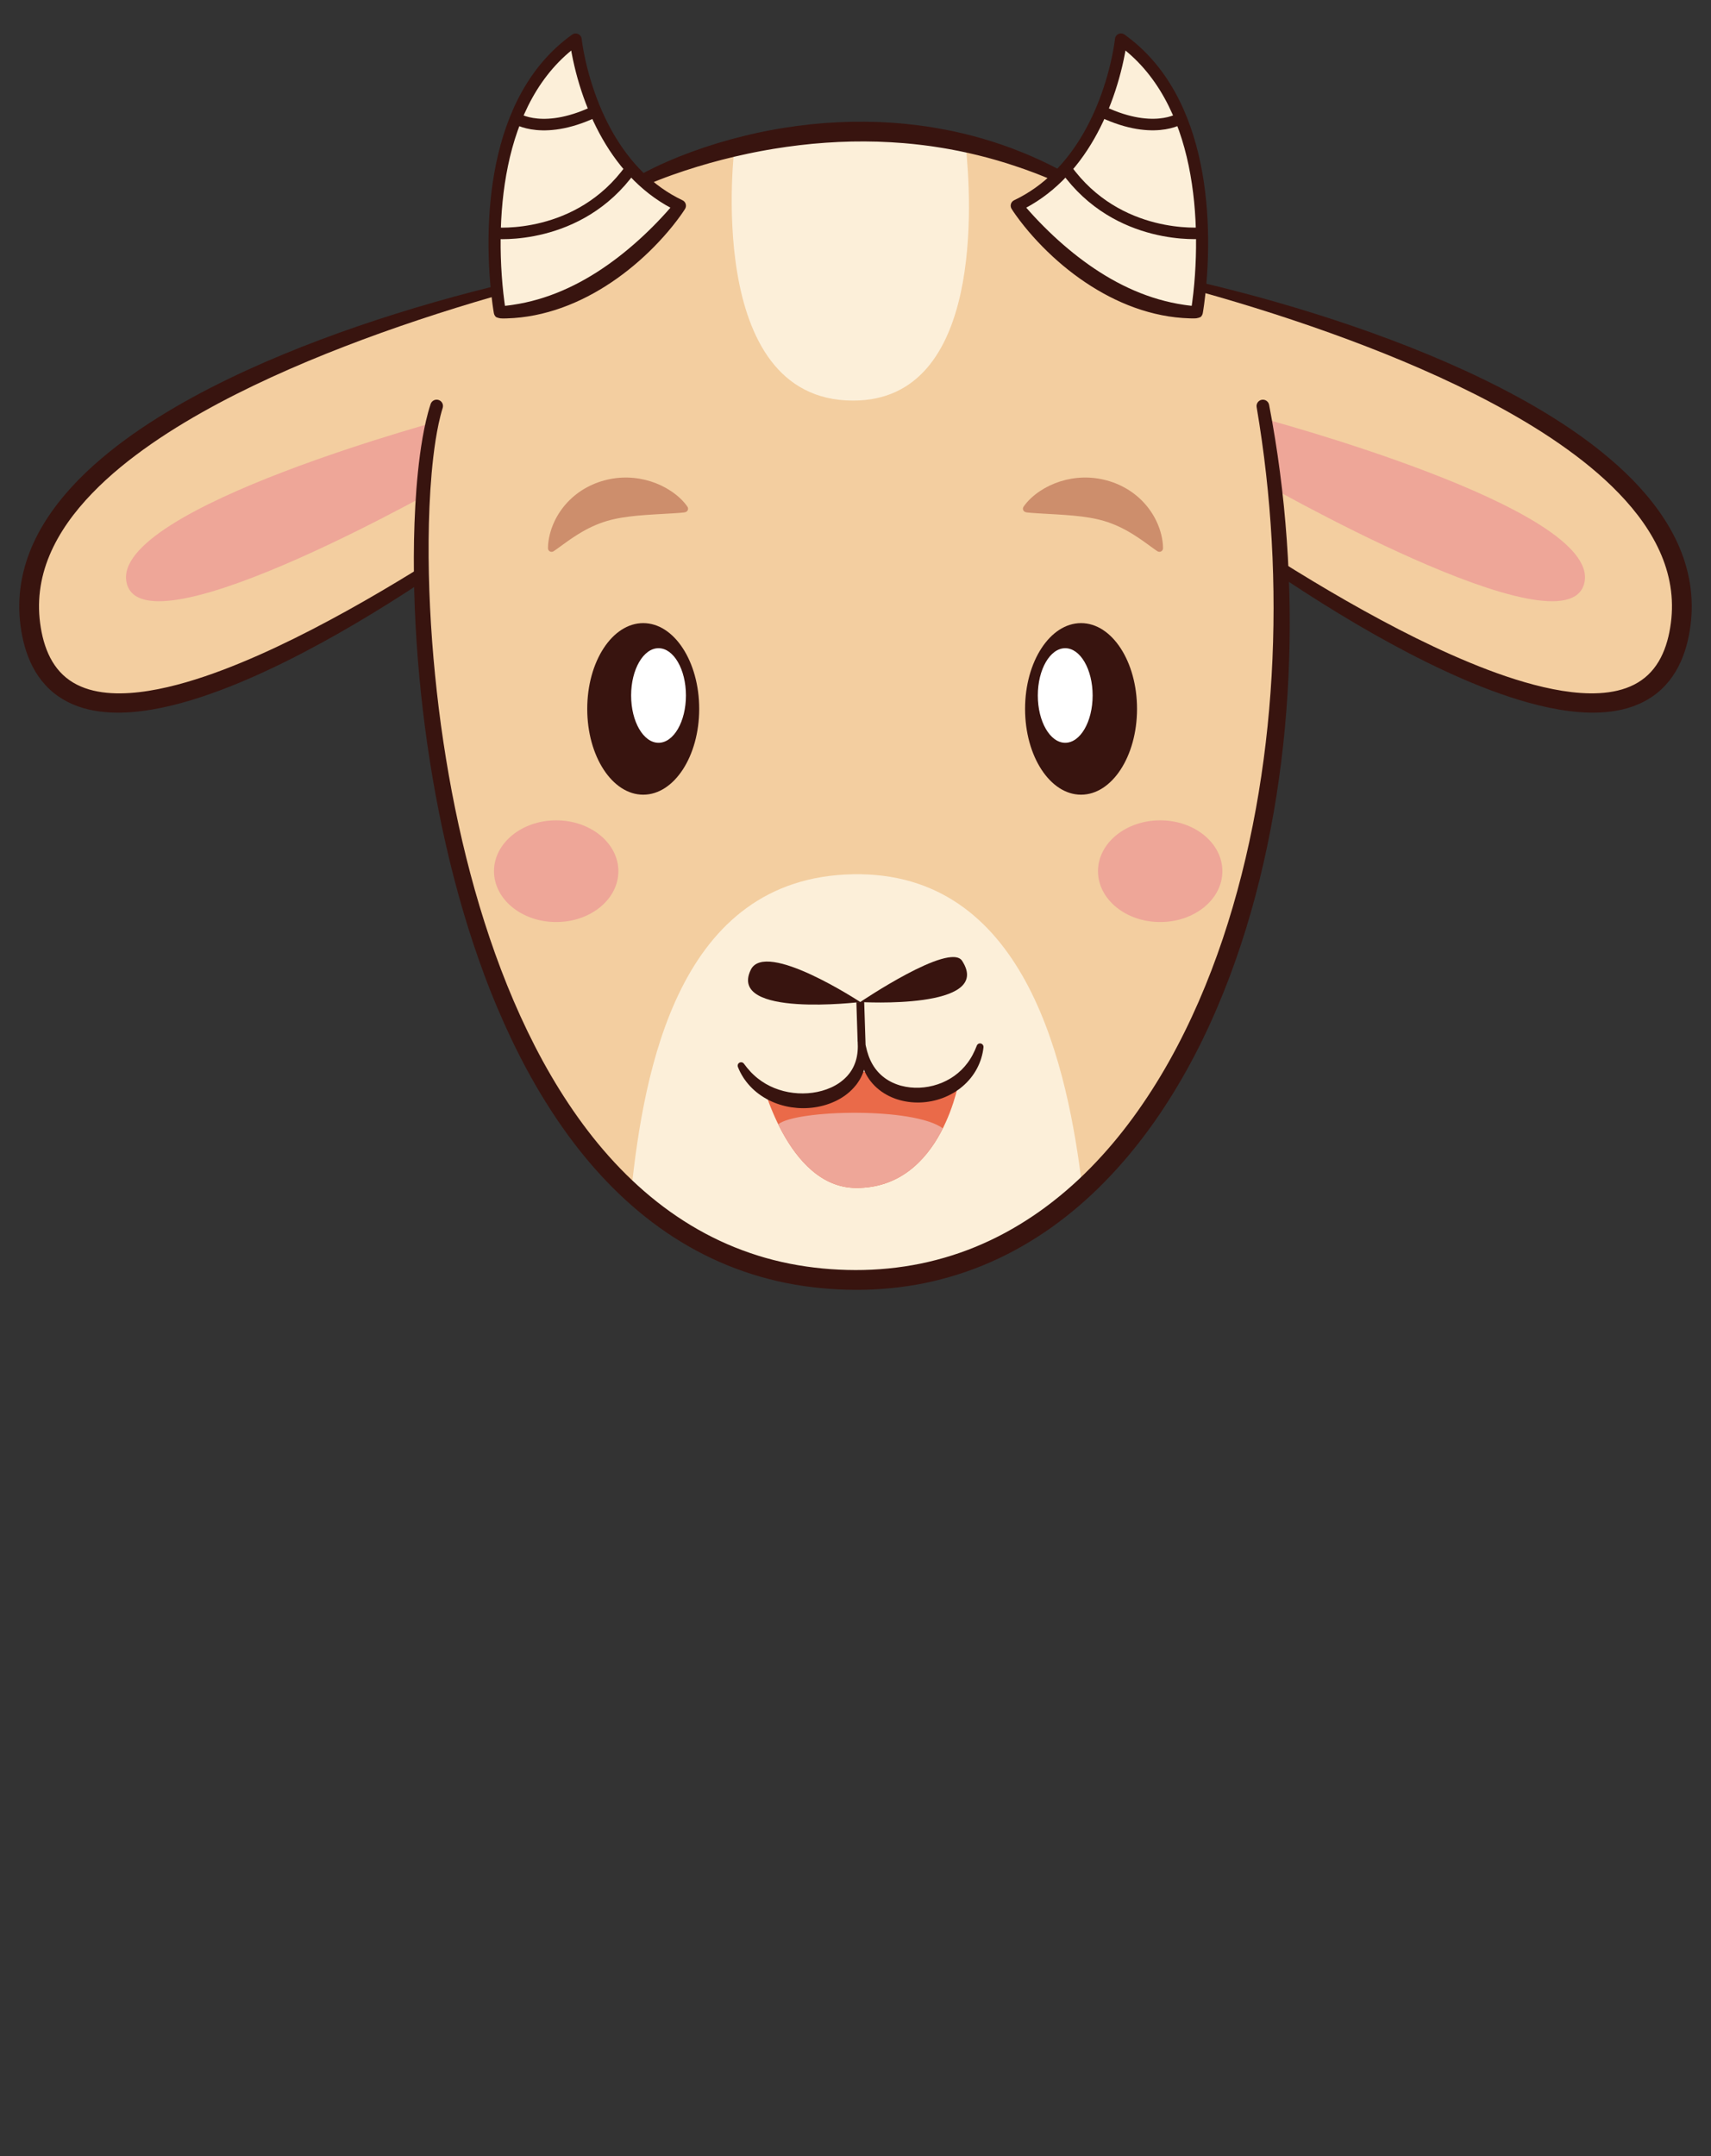 <svg version="1.1" id="Layer_1" xmlns="http://www.w3.org/2000/svg" xmlns:xlink="http://www.w3.org/1999/xlink" x="0px" y="0px"
	 viewBox="0 0 5000 6300" style="enable-background:new 0 0 5000 3910.99;" xml:space="preserve">
<rect x="0" y="0" width="5000" height="6300" fill="#333333" stroke="none"/>
<style type="text/css">
	.st0{fill:#F3CEA0;}
	.st1{fill:#EEA698;}
	.st2{fill:#38140F;}
	.st3{fill:#FCEFD9;}
	.st4{fill:none;stroke:#38140F;stroke-width:22.879;stroke-miterlimit:10;}
	.st5{fill:#EA6A49;}
	.st6{fill:#CD8E6C;}
	.st7{fill:#FFFFFF;}
	.st8{fill:none;stroke:#38140F;stroke-width:33.72;stroke-miterlimit:10;}
</style>
<g>
	<g>
		<path class="st0" d="M1609.61,810.48c0,0-1615.22,344.41-1520.45,1018.14s1469.18-376.03,1469.18-376.03L1609.61,810.48z"/>
		<path class="st1" d="M1327.08,1217.9c0,0-1007.77,266.03-957,485.38s962.24-305.53,962.24-305.53L1327.08,1217.9z"/>
		<g>
			<path class="st2" d="M1602.59,818.49c0.45,1.08,1.41,2.14,2.57,2.73c1.15,0.61,2.38,0.7,3.18,0.53l-3.46,0.86l-7,1.75l-14,3.57
				c-9.33,2.4-18.66,4.82-27.98,7.29c-18.63,4.95-37.25,9.96-55.83,15.12c-37.17,10.28-74.22,21.01-111.16,32.04
				c-18.47,5.52-36.9,11.17-55.31,16.88c-18.41,5.7-36.79,11.51-55.13,17.42c-36.68,11.84-73.25,23.98-109.65,36.57
				c-36.39,12.62-72.66,25.56-108.73,38.99c-18.04,6.71-36.02,13.55-53.96,20.5c-17.95,6.92-35.84,13.97-53.68,21.15
				c-71.32,28.76-141.85,59.34-210.97,92.59c-34.56,16.62-68.8,33.82-102.57,51.83c-33.77,18-67.06,36.81-99.79,56.42
				c-32.71,19.64-64.81,40.2-96.03,61.85c-31.2,21.68-61.63,44.35-90.76,68.39c-29.13,24.03-56.99,49.42-82.97,76.36
				c-12.97,13.48-25.52,27.31-37.44,41.58c-11.92,14.27-23.25,28.96-33.85,44.07c-21.15,30.24-39.4,62.23-53.35,95.74
				c-14,33.47-23.62,68.47-27.96,104.07c-2.19,17.8-3.09,35.73-2.65,53.67c0.43,17.95,2.18,35.83,5.11,53.68
				c2.91,17.81,6.98,35.23,12.52,51.88c5.55,16.63,12.51,32.51,21.21,47.02c8.67,14.53,19.04,27.7,31.08,39.03
				c2.98,2.87,6.14,5.54,9.31,8.18c3.24,2.57,6.49,5.12,9.91,7.47c6.76,4.79,13.96,9.01,21.41,12.86
				c7.48,3.8,15.26,7.13,23.29,10.03c8.04,2.86,16.31,5.31,24.76,7.32c8.46,1.99,17.09,3.6,25.84,4.84
				c8.76,1.23,17.64,2.07,26.59,2.61c17.91,1.08,36.12,0.8,54.41-0.4c18.29-1.21,36.67-3.4,55.03-6.34
				c36.73-5.9,73.36-14.62,109.63-25.16c72.62-21.03,143.77-49.05,213.71-79.95c34.97-15.5,69.58-31.96,103.98-48.93
				c34.39-17,68.49-34.66,102.34-52.87c33.88-18.15,67.5-36.82,100.9-55.94c33.4-19.11,66.62-38.58,99.6-58.48
				c32.99-19.88,65.83-40.05,98.43-60.62c32.65-20.49,65.07-41.37,97.36-62.46c16.14-10.55,32.23-21.18,48.28-31.89
				c16.06-10.68,32.07-21.45,48.02-32.3c15.97-10.83,31.88-21.74,47.73-32.72l23.73-16.54c7.89-5.52,15.8-11.09,23.56-16.65l0,0
				l-4.15,7.61c8.42-105.61,17.16-210.84,26.38-316.2C1583.32,1030.19,1592.97,924.58,1602.59,818.49z M1616.63,802.48
				c-7.48,107.94-14.91,216.37-22.79,325.05c-7.86,108.68-16.22,217.48-24.89,325.9l-0.38,4.76l-3.77,2.86l0,0
				c-15.22,12.23-30.47,24.11-45.85,35.95c-15.38,11.82-30.83,23.51-46.36,35.13c-15.54,11.59-31.14,23.11-46.79,34.54
				c-15.67,11.41-31.41,22.73-47.2,33.99c-31.58,22.5-63.46,44.6-95.55,66.42c-32.13,21.74-64.47,43.21-97.12,64.22
				c-32.66,20.99-65.54,41.67-98.76,61.84c-33.22,20.16-66.72,39.89-100.55,59.12c-67.73,38.31-136.71,74.7-207.61,107.64
				c-35.44,16.49-71.35,32.13-107.87,46.54c-36.52,14.4-73.6,27.69-111.45,39.19c-37.86,11.44-76.48,21.18-116.07,27.89
				c-19.79,3.34-39.83,5.93-60.1,7.45s-40.8,1.97-61.5,0.88c-20.69-1.07-41.58-3.68-62.32-8.49c-10.37-2.41-20.68-5.39-30.87-8.96
				c-10.18-3.61-20.23-7.84-30.01-12.75c-19.54-9.85-38.03-22.5-54.14-37.7c-16.18-15.13-29.96-32.63-41.15-51.26
				c-11.26-18.63-19.85-38.41-26.55-58.43c-6.69-20.05-11.42-40.4-14.77-60.74c-3.34-20.3-5.34-41-5.82-61.71
				c-0.49-20.72,0.57-41.51,3.12-62.08c5.09-41.18,16.36-81.4,32.29-119.21c15.96-37.85,36.52-73.27,59.85-106.26
				c23.39-32.97,49.56-63.55,77.45-92.08c27.96-28.48,57.6-55,88.34-79.9c61.5-49.84,127.29-93.28,194.91-132.81
				c33.82-19.78,68.22-38.43,102.98-56.27c34.76-17.83,69.88-34.87,105.33-51.11c70.91-32.45,142.93-62.14,215.73-89.49
				c18.2-6.85,36.44-13.56,54.72-20.15c18.29-6.56,36.63-12.99,55-19.29c36.75-12.61,73.64-24.77,110.69-36.36
				c37.05-11.61,74.21-22.83,111.52-33.49c18.65-5.35,37.33-10.59,56.03-15.72c18.71-5.12,37.45-10.11,56.22-15.01
				c37.53-9.81,75.19-19.1,112.95-27.93c18.89-4.39,37.8-8.7,56.76-12.8c9.48-2.05,18.97-4.08,28.47-6.05l14.27-2.9l7.15-1.42
				l3.62-0.71c1.99-0.43,4.39-0.59,6.73-0.24C1612.87,800.85,1615,801.66,1616.63,802.48z"/>
		</g>
		<path class="st0" d="M3390.39,810.48c0,0,1615.22,344.41,1520.45,1018.14c-94.77,673.72-1469.18-376.03-1469.18-376.03
			L3390.39,810.48z"/>
		<path class="st1" d="M3672.92,1217.9c0,0,1007.77,266.03,957,485.38s-962.24-305.53-962.24-305.53L3672.92,1217.9z"/>
		<g>
			<path class="st2" d="M3383.37,802.48c1.63-0.82,3.77-1.63,6.11-1.96c2.34-0.35,4.74-0.19,6.73,0.24l3.62,0.71l7.15,1.42
				l14.27,2.9c9.51,1.97,18.99,3.99,28.47,6.05c18.96,4.1,37.87,8.41,56.76,12.8c37.77,8.83,75.42,18.12,112.95,27.93
				c18.77,4.9,37.51,9.89,56.22,15.01c18.71,5.13,37.38,10.38,56.03,15.72c37.31,10.66,74.47,21.88,111.52,33.49
				c37.05,11.6,73.94,23.76,110.69,36.36c18.37,6.31,36.71,12.73,55,19.29c18.28,6.59,36.53,13.3,54.72,20.15
				c72.8,27.35,144.82,57.04,215.73,89.49c35.45,16.24,70.56,33.28,105.33,51.11c34.75,17.85,69.15,36.5,102.98,56.27
				c67.63,39.53,133.42,82.97,194.91,132.81c30.74,24.91,60.38,51.42,88.34,79.9c27.9,28.54,54.07,59.11,77.45,92.08
				c23.33,32.98,43.89,68.41,59.85,106.26c15.93,37.81,27.19,78.03,32.29,119.21c2.55,20.58,3.61,41.36,3.12,62.08
				c-0.48,20.71-2.48,41.41-5.82,61.71c-3.35,20.34-8.08,40.69-14.77,60.74c-6.71,20.02-15.3,39.8-26.55,58.43
				c-11.18,18.63-24.97,36.13-41.15,51.26c-16.11,15.2-34.6,27.85-54.14,37.7c-9.78,4.91-19.83,9.15-30.01,12.75
				c-10.19,3.57-20.51,6.56-30.87,8.96c-20.74,4.8-41.63,7.42-62.32,8.49c-20.7,1.09-41.23,0.64-61.5-0.88
				c-20.28-1.53-40.31-4.11-60.1-7.45c-39.59-6.71-78.21-16.45-116.07-27.89c-37.85-11.5-74.94-24.79-111.45-39.19
				c-36.52-14.4-72.43-30.04-107.87-46.54c-70.9-32.94-139.88-69.33-207.61-107.64c-33.83-19.23-67.33-38.97-100.55-59.12
				c-33.22-20.17-66.1-40.85-98.76-61.84c-32.65-21.01-64.98-42.48-97.12-64.22c-32.09-21.81-63.96-43.91-95.55-66.42
				c-15.79-11.25-31.53-22.57-47.2-33.99c-15.66-11.43-31.26-22.95-46.79-34.54c-15.52-11.62-30.98-23.32-46.36-35.13
				c-15.38-11.84-30.63-23.72-45.85-35.95l0,0l-3.77-2.86l-0.38-4.76c-8.67-108.42-17.03-217.23-24.89-325.9
				C3398.28,1018.85,3390.85,910.42,3383.37,802.48z M3397.41,818.49c9.61,106.09,19.27,211.7,28.48,317.05
				c9.23,105.36,17.96,210.59,26.38,316.2l-4.15-7.61l0,0c7.76,5.56,15.68,11.13,23.56,16.65l23.73,16.54
				c15.85,10.99,31.76,21.9,47.73,32.72c15.95,10.85,31.96,21.61,48.02,32.3c16.04,10.71,32.13,21.34,48.28,31.89
				c32.29,21.1,64.71,41.97,97.36,62.46c32.6,20.56,65.44,40.74,98.43,60.62c32.98,19.9,66.2,39.37,99.6,58.48
				c33.39,19.12,67.02,37.8,100.9,55.94c33.84,18.2,67.95,35.87,102.33,52.87c34.4,16.97,69.01,33.43,103.98,48.93
				c69.94,30.9,141.09,58.92,213.71,79.95c36.27,10.54,72.91,19.26,109.63,25.16c18.36,2.93,36.74,5.13,55.03,6.34
				c18.29,1.21,36.5,1.48,54.41,0.4c8.95-0.53,17.83-1.38,26.59-2.61c8.75-1.24,17.38-2.85,25.84-4.84
				c8.46-2.01,16.72-4.46,24.76-7.32c8.02-2.89,15.81-6.23,23.29-10.03c7.45-3.84,14.64-8.07,21.4-12.86
				c3.42-2.34,6.67-4.9,9.91-7.47c3.17-2.65,6.33-5.32,9.31-8.18c12.04-11.33,22.41-24.5,31.08-39.03
				c8.7-14.51,15.66-30.39,21.21-47.02c5.54-16.64,9.61-34.07,12.52-51.88c2.93-17.85,4.68-35.73,5.11-53.68
				c0.44-17.93-0.46-35.87-2.65-53.67c-4.34-35.6-13.96-70.6-27.96-104.07c-13.95-33.51-32.2-65.5-53.35-95.74
				c-10.6-15.11-21.93-29.8-33.85-44.07c-11.93-14.27-24.47-28.1-37.44-41.58c-25.98-26.94-53.84-52.33-82.97-76.36
				c-29.13-24.05-59.56-46.71-90.76-68.39c-31.23-21.66-63.32-42.21-96.03-61.85c-32.73-19.61-66.02-38.42-99.79-56.42
				c-33.76-18.02-68.01-35.22-102.57-51.83c-69.12-33.24-139.64-63.83-210.97-92.59c-17.84-7.18-35.73-14.22-53.68-21.15
				c-17.94-6.95-35.92-13.78-53.96-20.5c-36.07-13.44-72.34-26.37-108.73-38.99c-36.4-12.6-72.97-24.74-109.65-36.57
				c-18.34-5.91-36.72-11.71-55.13-17.42c-18.41-5.72-36.84-11.36-55.31-16.88c-36.94-11.03-73.99-21.77-111.16-32.04
				c-18.58-5.17-37.2-10.18-55.83-15.12c-9.32-2.47-18.65-4.89-27.98-7.29l-14-3.57l-7-1.75l-3.46-0.86
				c0.81,0.17,2.03,0.08,3.19-0.53C3396.01,820.63,3396.96,819.56,3397.41,818.49z"/>
		</g>
		<path class="st0" d="M3690.44,1186.23c0,0-186.16-778.18-1197.66-799.07c-904.17-18.67-1216.74,799.07-1216.74,799.07
			c-135.39,417.81-30.64,2553.89,1226.51,2553.89C3459.16,3740.12,3910.46,2397.09,3690.44,1186.23z"/>
		<path class="st3" d="M3163.35,3475.68c-42.54-356.99-161.46-912.37-646.83-921.04v-0.08c-1.67-0.02-3.3-0.01-4.96-0.02
			c-2.24-0.02-4.5-0.02-6.76-0.03c-2.26,0-4.52,0-6.76,0.03c-1.66,0.01-3.3-0.01-4.96,0.02v0.08
			c-511.07,9.13-611.14,572.06-648.77,929.17c172.52,158.19,388.92,256.3,658.26,256.3
			C2756.63,3740.12,2981.29,3667.6,3163.35,3475.68z"/>
		<path class="st2" d="M2513.97,2927.99c0,0-277.58-182.56-320.09-94.01C2126.18,2975,2513.97,2927.99,2513.97,2927.99z"/>
		<path class="st2" d="M2513.97,2927.99c0,0,261.18-176.62,297.61-120.33C2904.66,2951.49,2513.97,2927.99,2513.97,2927.99z"/>
		<line class="st4" x1="2513.97" y1="2927.99" x2="2519.24" y2="3091.84"/>
		<path class="st5" d="M2223.34,3147.32l299.05-15.64l282.21,15.64c0,0-48.18,325.77-303.48,323.93
			C2298.79,3469.78,2223.34,3147.32,2223.34,3147.32z"/>
		<ellipse class="st2" cx="1879.65" cy="2071.47" rx="163.59" ry="250.69"/>
		<ellipse class="st2" cx="3159.11" cy="2071.47" rx="163.59" ry="250.69"/>
		<path class="st3" d="M2146.95,424c0,0.02-95.32,746.57,346.13,746.57c382.78,0,345.63-589.22,328.99-745.85
			c-98.64-21.63-208.01-35.04-329.28-37.55C2366.16,384.55,2251.14,398.35,2146.95,424z"/>
		<g>
			<path class="st6" d="M2000.17,1497.22c-0.56,0.15-1.27,0.2-1.91,0.28l-1.99,0.23l-3.94,0.38c-2.63,0.26-5.2,0.45-7.77,0.66
				c-5.13,0.41-10.16,0.76-15.1,1.07c-9.9,0.65-19.49,1.19-28.83,1.7c-18.69,1.07-36.41,2-53.35,3.24
				c-16.94,1.21-33.08,2.71-48.54,4.67c-15.46,1.98-30.28,4.31-44.65,7.6c-28.77,6.49-55.79,16.63-84.34,32.13
				c-7.05,3.96-14.32,8.09-21.59,12.67c-1.88,1.07-3.62,2.34-5.46,3.5c-1.83,1.19-3.75,2.31-5.55,3.57l-5.57,3.72
				c-0.92,0.64-1.9,1.22-2.82,1.88l-2.79,1.96c-1.85,1.32-3.8,2.6-5.71,3.91c-1.85,1.38-3.79,2.71-5.7,4.09
				c-3.92,2.68-7.7,5.58-11.7,8.4c-2.02,1.4-3.97,2.88-5.97,4.35s-4.04,2.94-6.13,4.4c-4.12,2.97-8.24,6.03-12.8,8.96l-0.39,0.25
				c-4.91,3.15-11.44,1.73-14.59-3.18c-1.14-1.77-1.68-3.74-1.67-5.7c0-2.77,0.12-5.51,0.29-8.24c0.07-1.38,0.16-2.74,0.28-4.1
				c0.11-1.37,0.22-2.73,0.41-4.07c0.34-2.69,0.72-5.38,1.15-8.07l0.66-4.04c0.23-1.34,0.54-2.65,0.81-3.99
				c0.56-2.66,1.19-5.3,1.81-7.96c0.63-2.65,1.39-5.27,2.17-7.88c0.8-2.6,1.56-5.25,2.43-7.85c0.93-2.56,1.84-5.17,2.84-7.72
				c7.79-20.61,19.2-40.23,33.6-58.2c7.31-8.88,15.21-17.49,24.01-25.29c8.77-7.81,18.16-15.11,28.19-21.55
				c10.03-6.43,20.58-12.13,31.5-17.01c10.93-4.87,22.23-8.81,33.69-11.97c11.46-3.13,23.09-5.49,34.73-6.88s23.28-1.92,34.79-1.63
				c23.03,0.57,45.48,4.43,66.65,11.1c21.18,6.69,41.13,16.15,59.33,28.23c9.09,6.08,17.77,12.75,25.85,20.27
				c4.05,3.74,7.96,7.68,11.68,11.87c1.86,2.09,3.68,4.25,5.44,6.49l2.6,3.43l2.59,3.69c3.28,4.67,2.15,11.11-2.52,14.38
				c-1.02,0.71-2.12,1.22-3.26,1.52L2000.17,1497.22z"/>
		</g>
		<g>
			<path class="st6" d="M2991.19,1480.56l2.59-3.69l2.6-3.43c1.76-2.24,3.58-4.4,5.44-6.49c3.72-4.19,7.63-8.13,11.68-11.87
				c8.09-7.52,16.77-14.19,25.85-20.27c18.21-12.08,38.15-21.53,59.33-28.23c21.18-6.67,43.63-10.53,66.65-11.1
				c11.51-0.29,23.15,0.24,34.79,1.63c11.64,1.39,23.27,3.75,34.73,6.88c11.46,3.16,22.76,7.1,33.69,11.97
				c10.92,4.88,21.47,10.58,31.5,17.01c10.03,6.44,19.42,13.74,28.19,21.55c8.8,7.8,16.7,16.41,24.01,25.29
				c14.4,17.97,25.82,37.6,33.6,58.2c1,2.56,1.91,5.16,2.84,7.72c0.87,2.6,1.63,5.24,2.43,7.85c0.78,2.61,1.55,5.22,2.17,7.88
				c0.62,2.67,1.25,5.3,1.81,7.96c0.27,1.33,0.58,2.64,0.81,3.99l0.66,4.04c0.43,2.69,0.81,5.38,1.15,8.07
				c0.19,1.34,0.3,2.71,0.41,4.07c0.12,1.36,0.21,2.73,0.28,4.1c0.17,2.73,0.29,5.47,0.29,8.24c0,5.83-4.73,10.56-10.56,10.56
				c-2.1,0-4.07-0.62-5.71-1.68l-0.38-0.25c-4.56-2.93-8.68-5.99-12.8-8.96c-2.09-1.46-4.13-2.93-6.13-4.4s-3.95-2.95-5.97-4.35
				c-4-2.83-7.79-5.72-11.7-8.4c-1.91-1.38-3.85-2.71-5.7-4.09c-1.92-1.32-3.86-2.59-5.71-3.91l-2.79-1.96
				c-0.92-0.66-1.9-1.24-2.82-1.88l-5.57-3.72c-1.8-1.27-3.72-2.39-5.55-3.57c-1.85-1.16-3.58-2.43-5.46-3.5
				c-7.26-4.58-14.53-8.71-21.59-12.67c-28.55-15.5-55.57-25.63-84.34-32.13c-14.37-3.29-29.19-5.62-44.65-7.6
				c-15.46-1.95-31.6-3.45-48.54-4.67c-16.95-1.24-34.66-2.17-53.35-3.24c-9.34-0.51-18.93-1.04-28.83-1.7
				c-4.95-0.31-9.98-0.66-15.1-1.07c-2.57-0.21-5.15-0.41-7.77-0.66l-3.94-0.38l-1.99-0.23c-0.64-0.08-1.35-0.13-1.91-0.28
				l-2.82-0.74c-5.51-1.45-8.8-7.1-7.35-12.62C2989.98,1482.66,2990.52,1481.53,2991.19,1480.56z"/>
		</g>
		<ellipse class="st7" cx="1924.4" cy="2032.29" rx="80.09" ry="138.18"/>
		<ellipse class="st7" cx="3112.86" cy="2032.29" rx="80.09" ry="138.18"/>
		<path class="st1" d="M2755.28,3297.13c-85.34-62.85-427.66-54.51-481.13-11.97c43.11,87.81,115.93,185.29,226.98,186.09
			C2635.51,3472.22,2712.49,3382.41,2755.28,3297.13z"/>
		<ellipse class="st1" cx="1625.31" cy="2545.7" rx="181.73" ry="148.61"/>
		<ellipse class="st1" cx="3390.39" cy="2545.7" rx="181.73" ry="148.61"/>
		<g>
			<path class="st2" d="M1293.66,1191.94c-4.67,15.02-8.53,30.55-11.9,46.27c-3.35,15.73-6.25,31.64-8.77,47.66
				c-5.01,32.06-8.72,64.47-11.63,96.99c-5.68,65.09-8.25,130.62-8.79,196.19c-0.53,65.58,0.99,131.22,4.21,196.79
				c3.17,65.57,8.09,131.07,14.6,196.4c6.47,65.34,14.5,130.52,24.26,195.43c9.76,64.91,21.04,129.58,34.17,193.85
				c26.25,128.52,59.39,255.62,101.27,379.62c41.9,123.93,92.6,244.88,155.02,359.2c31.28,57.09,65.51,112.47,103.17,165.27
				c18.83,26.39,38.5,52.15,59.1,77.09c20.61,24.93,42.13,49.06,64.58,72.23c44.88,46.34,93.55,88.85,145.85,126.07
				c52.28,37.24,108.17,69.21,166.87,94.7c29.34,12.76,59.37,23.92,89.91,33.45l11.49,3.45l5.75,1.73c1.92,0.57,3.82,1.17,5.76,1.66
				l23.18,6.22l23.35,5.57c7.82,1.71,15.67,3.28,23.5,4.95c62.85,12.4,127.01,18.35,191.32,18.47
				c64.19,0.17,128.22-6.19,190.91-18.95c62.63-12.99,123.91-32.43,182.37-58.46c58.56-25.81,114.24-58.14,166.6-95.26
				c52.26-37.29,101.24-79.38,146.41-125.4c45.24-45.96,86.95-95.57,125.14-147.87c38.23-52.28,73.16-107.1,104.98-163.76
				c31.82-56.67,60.57-115.15,86.59-174.88c26.02-59.74,49.27-120.75,70.11-182.62c41.57-123.8,73.34-251.02,96.86-379.79
				c23.4-128.81,38.58-259.21,46.14-390.1c15.02-261.81,0.26-525.57-43.8-784.55v-0.02c-1.71-10.08,5.06-19.63,15.14-21.35
				c9.94-1.69,19.38,4.9,21.28,14.75c25.08,130.44,42.29,262.44,51.65,395.03c2.34,33.15,4.21,66.33,5.62,99.54
				c1.43,33.21,2.33,66.44,2.72,99.69c0.4,33.24,0.34,66.5-0.2,99.75s-1.63,66.5-3.18,99.72c-6.17,132.91-20.36,265.54-43.1,396.84
				c-22.91,131.25-54.4,261.22-96.27,388.1c-20.92,63.43-44.52,126.05-70.98,187.52s-55.81,121.79-88.53,180.37
				c-32.7,58.58-68.65,115.49-108.32,169.89c-39.63,54.41-83.07,106.24-130.43,154.47c-47.29,48.29-98.79,92.7-154.01,132.19
				c-55.34,39.29-114.51,73.56-176.84,101.02c-62.23,27.67-127.57,48.38-194.27,62.17c-33.37,6.8-67.09,11.78-100.95,15.06
				c-33.85,3.26-67.86,4.89-101.8,4.69c-67.76-0.27-135.7-6.69-202.42-20.01c-33.36-6.66-66.37-15.17-98.83-25.43
				c-32.47-10.25-64.38-22.25-95.55-35.95c-62.34-27.37-121.62-61.52-176.71-101.19c-55.11-39.66-106.09-84.69-152.83-133.45
				c-23.38-24.38-45.71-49.7-67.05-75.78c-21.32-26.09-41.62-52.96-61-80.43c-38.76-54.95-73.78-112.3-105.66-171.2
				c-31.86-58.92-60.43-119.46-86.44-180.97c-3.2-7.71-6.49-15.39-9.62-23.12l-9.38-23.21l-9.11-23.31
				c-3.01-7.78-5.91-15.6-8.87-23.39c-11.68-31.24-22.75-62.7-33.26-94.32c-41.97-126.53-74.89-255.74-100.8-386.14
				c-25.82-130.44-44.64-262.15-56.9-394.43c-12.12-132.29-17.89-265.19-15.46-398.18c1.36-66.49,4.68-133.01,11.47-199.43
				c1.75-16.6,3.63-33.2,5.84-49.79c2.24-16.58,4.74-33.16,7.6-49.71c2.88-16.55,6.14-33.09,9.98-49.6
				c3.85-16.5,8.24-32.98,13.67-49.4c3.21-9.7,13.68-14.97,23.38-11.76c9.59,3.17,14.85,13.44,11.87,23.04L1293.66,1191.94z"/>
		</g>
		<g>
			<path class="st2" d="M1876.17,508.15l4.59-2.56l4.44-2.41c2.96-1.58,5.92-3.12,8.88-4.64c5.92-3.05,11.86-6.01,17.81-8.91
				c11.94-5.75,23.97-11.24,36.07-16.58c24.19-10.66,48.76-20.38,73.55-29.49c49.61-18.12,100.25-33.46,151.61-46.06l19.29-4.6
				l19.35-4.36l19.42-4.06l19.47-3.81c25.99-4.96,52.16-9.06,78.4-12.62c26.25-3.49,52.61-6.31,79.04-8.34
				c26.43-1.95,52.92-3.31,79.44-3.89c26.52-0.43,53.06-0.23,79.58,0.72c13.25,0.66,26.51,1.19,39.75,2.19
				c13.25,0.78,26.46,2.08,39.68,3.26c26.4,2.77,52.75,6.03,78.95,10.34c26.18,4.36,52.28,9.23,78.12,15.28l9.71,2.18l9.65,2.41
				l19.29,4.85l19.18,5.27l9.58,2.67l9.52,2.88l19.02,5.77l18.88,6.22l9.43,3.13l9.36,3.34l18.7,6.7
				c24.73,9.46,49.35,19.19,73.36,30.28l9.03,4.09l4.51,2.04l4.47,2.15l17.84,8.61c5.96,2.84,11.79,5.94,17.65,8.98
				c5.86,3.03,11.7,6.1,17.53,9.18c8.63,4.56,11.92,15.25,7.36,23.88c-4.28,8.09-13.95,11.49-22.25,8.12l-0.49-0.2
				c-5.94-2.44-11.87-4.89-17.78-7.38c-5.92-2.47-11.81-5-17.81-7.26l-17.86-7.08l-4.46-1.77l-4.51-1.66l-9.01-3.33
				c-23.95-9.04-48.23-17.09-72.55-24.88l-18.34-5.53l-9.16-2.77l-9.23-2.56l-18.43-5.15l-18.53-4.75l-9.26-2.37l-9.31-2.18
				l-18.61-4.39l-18.7-3.97l-9.35-1.98l-9.38-1.81c-6.26-1.19-12.5-2.44-18.76-3.59l-18.83-3.21c-6.27-1.12-12.57-2.04-18.86-3
				l-9.44-1.44c-3.15-0.48-6.29-0.97-9.45-1.36l-18.94-2.48c-3.15-0.44-6.32-0.78-9.48-1.12l-9.49-1.08l-9.49-1.08
				c-3.16-0.37-6.34-0.61-9.5-0.92l-19.01-1.77c-25.39-1.99-50.8-3.56-76.26-4.34c-25.46-0.7-50.94-0.89-76.41-0.37
				c-25.48,0.54-50.95,1.71-76.38,3.51c-25.45,1.67-50.84,4.2-76.18,7.19c-25.35,2.95-50.63,6.62-75.84,10.72l-18.89,3.22
				l-18.85,3.46l-18.82,3.64l-18.78,3.87c-50.05,10.56-99.66,23.4-148.65,38.34c-12.25,3.73-24.46,7.6-36.61,11.64
				c-12.17,3.99-24.27,8.19-36.33,12.47c-12.06,4.29-24.04,8.77-35.93,13.44c-5.95,2.3-11.89,4.65-17.76,7.07
				c-2.94,1.2-5.87,2.43-8.77,3.67l-4.34,1.84l-4.13,1.8l-0.58,0.25c-8.94,3.9-19.35-0.18-23.26-9.13
				C1864.92,522.25,1868.36,512.53,1876.17,508.15z"/>
		</g>
		<g>
			<path class="st3" d="M1460.75,912.81c0,0-66.18-588.42,221.52-797.33c0,0,107.18,443.93,304.62,485.71
				C1986.89,601.19,1748.45,923.26,1460.75,912.81z"/>
			<g>
				<path class="st2" d="M1449.64,926.54c-1.39-1.24-2.77-2.84-3.87-4.67c-1.1-1.83-1.9-3.86-2.35-5.78
					c-0.29-1.3-0.26-1.29-0.26-1.3l-0.04-0.22l-0.08-0.44l-0.3-1.75l-0.57-3.46l-1.07-6.88c-0.69-4.57-1.33-9.14-1.95-13.7
					c-1.23-9.12-2.34-18.24-3.35-27.36c-2.02-18.24-3.63-36.5-4.9-54.78c-2.52-36.56-3.65-73.21-3.29-109.88
					c0.36-36.66,2.22-73.35,5.81-109.93c3.59-36.57,8.96-73.04,16.44-109.15s17.12-71.88,29.43-106.86
					c12.3-34.96,27.27-69.14,45.41-101.75c18.13-32.59,39.45-63.6,64.11-91.88c24.63-28.29,52.58-53.82,83.17-75.66
					c7.94-5.67,18.97-3.83,24.64,4.11c1.77,2.48,2.81,5.26,3.16,8.08l0.04,0.37l0.5,4.19l0.59,4.42c0.41,2.96,0.86,5.94,1.33,8.92
					c0.94,5.96,1.97,11.93,3.08,17.89c2.22,11.93,4.74,23.83,7.52,35.68c5.57,23.7,12.17,47.17,19.79,70.28
					c15.24,46.22,34.55,91.06,58.56,133.06c24.01,41.96,52.85,81.05,86.9,114.78c17.01,16.86,35.3,32.35,54.76,46.17
					c19.46,13.81,40.08,25.92,61.6,36.17l0.08,0.04c8.77,4.18,12.5,14.68,8.32,23.46c-0.42,0.88-0.96,1.79-1.5,2.57l0,0l-2.92,4.52
					l-2.87,4.27c-1.92,2.82-3.85,5.61-5.81,8.38c-3.94,5.51-7.95,10.95-12.02,16.33c-8.15,10.75-16.63,21.22-25.34,31.49
					c-17.44,20.52-35.89,40.18-55.26,58.94c-38.72,37.53-81.16,71.52-127.04,100.6c-45.85,29.06-95.27,53.2-147.39,69.85
					c-26.05,8.31-52.74,14.74-79.77,18.99c-13.52,2.09-27.11,3.71-40.75,4.65c-6.81,0.49-13.64,0.85-20.46,1.04l-5.12,0.12
					l-5.12,0.05l-2.56,0.02c-2.06,0.05-4.4-0.03-6.66-0.33C1457.72,929.66,1453.24,928.2,1449.64,926.54z M1471.86,899.08
					c-0.31-1.78-1.51-3.36-2.79-4.04c-0.61-0.36-1.31-0.5-1.72-0.51l2.37-0.23l4.74-0.47l4.73-0.54c3.15-0.34,6.3-0.75,9.45-1.13
					c3.14-0.44,6.28-0.83,9.42-1.32c6.27-0.92,12.51-1.99,18.74-3.1c6.22-1.15,12.43-2.38,18.61-3.72
					c24.72-5.39,49.05-12.46,72.85-21.05c47.63-17.14,93.11-40.31,136.06-67.73c42.97-27.43,83.44-59.05,121.61-93.4
					c19.06-17.2,37.55-35.11,55.41-53.64c8.93-9.26,17.69-18.69,26.29-28.25c4.3-4.77,8.54-9.59,12.7-14.46
					c2.09-2.42,4.17-4.85,6.21-7.28l5.89-7.13l0,0l6.9,26.06c-23.37-11.14-45.78-24.3-66.88-39.27
					c-21.09-14.97-40.86-31.73-59.17-49.88c-36.65-36.3-67.34-78.02-92.7-122.33c-25.35-44.37-45.55-91.34-61.45-139.55
					c-7.95-24.11-14.83-48.55-20.63-73.27c-2.9-12.36-5.53-24.78-7.86-37.3c-1.16-6.26-2.25-12.54-3.25-18.86
					c-0.5-3.16-0.97-6.33-1.42-9.53l-0.65-4.82l-0.3-2.45l-0.3-2.62l27.83,12.56c-28.32,20.22-54.18,43.82-77.06,70.11
					c-22.91,26.28-42.84,55.22-59.88,85.86c-17.05,30.65-31.24,62.99-42.95,96.29c-11.72,33.3-20.96,67.57-28.16,102.31
					c-7.2,34.75-12.39,69.99-15.87,105.44c-3.49,35.45-5.29,71.11-5.65,106.81c-0.35,35.7,0.75,71.45,3.21,107.08
					c1.24,17.82,2.81,35.61,4.77,53.34c0.98,8.86,2.06,17.71,3.25,26.52c0.6,4.4,1.22,8.8,1.87,13.17l1.01,6.53l0.53,3.23l0.27,1.6
					l0.07,0.39l0.03,0.2c0.02,0.14,0.07,0.29-0.19-0.88c-0.4-1.64-1.14-3.4-2.2-4.95C1474.54,901.36,1473.2,900.04,1471.86,899.08z"
					/>
			</g>
			<path class="st8" d="M1445.23,681.26c0,0,246.13,23.77,397.75-187.96"/>
			<path class="st8" d="M1507.64,345.38c0,0,82.73,55.88,243.05-25.58"/>
		</g>
		<g>
			<path class="st3" d="M3497.36,912.69c0,0,66.18-588.42-221.52-797.33c0,0-107.18,443.93-304.62,485.71
				C2971.22,601.07,3209.66,923.13,3497.36,912.69z"/>
			<g>
				<path class="st2" d="M3486.25,898.96c-1.34,0.96-2.67,2.28-3.72,3.84c-1.06,1.55-1.8,3.31-2.2,4.95
					c-0.26,1.16-0.2,1.02-0.19,0.88l0.03-0.2l0.07-0.39l0.27-1.6l0.53-3.23l1.01-6.53c0.66-4.37,1.28-8.77,1.87-13.17
					c1.19-8.81,2.26-17.66,3.25-26.52c1.96-17.73,3.53-35.52,4.77-53.34c2.46-35.64,3.56-71.38,3.21-107.08s-2.16-71.36-5.65-106.81
					c-3.48-35.45-8.67-70.69-15.87-105.44c-7.2-34.75-16.44-69.01-28.16-102.31c-11.71-33.29-25.9-65.64-42.95-96.29
					c-17.04-30.64-36.97-59.58-59.88-85.86c-22.89-26.29-48.75-49.89-77.06-70.11l27.83-12.56l-0.3,2.62l-0.3,2.45l-0.65,4.82
					c-0.45,3.19-0.92,6.36-1.42,9.53c-1,6.32-2.08,12.6-3.25,18.86c-2.33,12.51-4.96,24.94-7.86,37.3
					c-5.8,24.71-12.69,49.15-20.63,73.27c-15.9,48.21-36.09,95.18-61.45,139.55c-25.36,44.31-56.04,86.02-92.7,122.33
					c-18.31,18.14-38.08,34.9-59.17,49.88c-21.1,14.97-43.51,28.13-66.88,39.27l6.9-26.06l0,0l5.89,7.13
					c2.04,2.43,4.12,4.86,6.21,7.28c4.15,4.86,8.4,9.68,12.7,14.46c8.59,9.56,17.35,18.99,26.29,28.25
					c17.86,18.52,36.35,36.43,55.41,53.64c38.17,34.35,78.64,65.97,121.61,93.4c42.95,27.42,88.43,50.59,136.06,67.73
					c23.8,8.59,48.13,15.65,72.85,21.05c6.18,1.34,12.39,2.57,18.61,3.72c6.23,1.11,12.47,2.18,18.74,3.1
					c3.13,0.49,6.27,0.88,9.42,1.32c3.15,0.38,6.29,0.79,9.45,1.13l4.73,0.54l4.74,0.47l2.37,0.23c-0.41,0.01-1.11,0.15-1.72,0.51
					C3487.76,895.6,3486.56,897.17,3486.25,898.96z M3508.47,926.42c-3.6,1.66-8.08,3.11-12.66,3.68c-2.26,0.3-4.6,0.38-6.66,0.33
					l-2.56-0.02l-5.12-0.05l-5.12-0.12c-6.82-0.19-13.65-0.55-20.46-1.04c-13.64-0.93-27.23-2.55-40.75-4.65
					c-27.03-4.25-53.72-10.68-79.77-18.99c-52.13-16.65-101.54-40.79-147.39-69.85c-45.88-29.09-88.32-63.07-127.04-100.6
					c-19.37-18.76-37.82-38.42-55.26-58.94c-8.71-10.27-17.19-20.74-25.34-31.49c-4.07-5.38-8.08-10.81-12.02-16.33
					c-1.96-2.77-3.89-5.56-5.81-8.38l-2.87-4.27l-2.92-4.52l0,0c-5.6-7.94-3.7-18.92,4.25-24.52c0.8-0.56,1.63-1.05,2.48-1.46
					l0.17-0.08c21.52-10.25,42.14-22.37,61.6-36.17c19.46-13.81,37.75-29.31,54.76-46.17c34.05-33.72,62.89-72.82,86.9-114.78
					c24-42,43.32-86.85,58.56-133.06c7.62-23.11,14.22-46.58,19.79-70.28c2.78-11.85,5.3-23.75,7.52-35.68
					c1.11-5.96,2.14-11.94,3.08-17.89c0.47-2.98,0.92-5.96,1.33-8.92l0.59-4.42l0.5-4.19l0.03-0.29
					c1.16-9.69,9.96-16.59,19.64-15.43c3.02,0.36,5.84,1.52,8.16,3.16c30.59,21.84,58.54,47.36,83.17,75.66
					c24.66,28.28,45.98,59.29,64.11,91.88c18.14,32.6,33.11,66.78,45.41,101.75c12.31,34.97,21.94,70.75,29.43,106.86
					c7.48,36.12,12.85,72.58,16.44,109.15c3.6,36.57,5.45,73.26,5.81,109.93s-0.77,73.32-3.29,109.88
					c-1.27,18.28-2.89,36.54-4.9,54.78c-1.01,9.12-2.12,18.24-3.35,27.36c-0.62,4.56-1.26,9.12-1.95,13.7l-1.07,6.88l-0.57,3.46
					l-0.3,1.75l-0.08,0.44l-0.04,0.22c0,0.01,0.02-0.01-0.26,1.3c-0.45,1.92-1.24,3.95-2.35,5.78
					C3511.24,923.58,3509.86,925.18,3508.47,926.42z"/>
			</g>
			<path class="st8" d="M3512.88,681.14c0,0-246.13,23.77-397.75-187.96"/>
			<path class="st8" d="M3450.47,345.26c0,0-82.73,55.88-243.05-25.58"/>
		</g>
	</g>
	<g>
		<path class="st3" d="M2165.17,3113.01c91.85,172.18,388.04,117.17,349.54-71.45"/>
		<path class="st2" d="M2174.02,3108.29c5.92,8.08,12.12,15.75,18.78,22.88l2.49,2.67l2.58,2.57c1.72,1.71,3.41,3.44,5.24,5.02
			c3.51,3.31,7.19,6.42,10.93,9.41c14.96,11.98,31.54,21.54,49.09,28.61c17.56,7.03,36.03,11.78,54.82,13.98
			c9.38,1.2,18.85,1.68,28.3,1.63c9.45,0.01,18.88-0.76,28.21-1.97c18.66-2.52,36.9-7.54,53.77-15.13c1.07-0.44,2.11-0.95,3.14-1.46
			l3.11-1.51c2.07-1.02,4.05-2.17,6.09-3.24l5.95-3.46c1.9-1.25,3.85-2.46,5.74-3.74c7.49-5.2,14.52-10.97,20.75-17.5
			c0.77-0.82,1.58-1.61,2.34-2.45l2.23-2.54c1.54-1.66,2.87-3.47,4.28-5.24l1.05-1.33l0.96-1.38l1.95-2.77
			c1.3-1.85,2.43-3.8,3.68-5.7c4.63-7.78,8.36-16.17,11.12-25.04c2.78-8.86,4.55-18.19,5.45-27.8c0.89-9.61,0.85-19.48,0.24-29.52
			l-0.01-0.17c-0.29-4.76,3.34-8.86,8.1-9.15c3.99-0.24,7.51,2.27,8.72,5.89c3.49,10.45,5.88,21.41,6.99,32.69
			c1.13,11.27,0.9,22.87-0.83,34.41c-1.75,11.52-5,23-9.82,33.85c-1.28,2.67-2.48,5.4-3.86,8.03l-2.15,3.91l-1.09,1.95l-1.17,1.89
			c-1.59,2.51-3.12,5.08-4.88,7.47l-2.58,3.65c-0.88,1.2-1.82,2.34-2.75,3.51c-7.43,9.27-15.88,17.71-25.12,25.01
			c-2.31,1.82-4.69,3.55-7.04,5.32c-2.42,1.64-4.82,3.34-7.29,4.93c-2.5,1.51-4.97,3.09-7.52,4.52l-3.83,2.12
			c-1.28,0.71-2.55,1.42-3.86,2.05c-20.74,10.64-43.12,17.35-65.81,20.68c-11.35,1.7-22.81,2.39-34.25,2.4
			c-11.44-0.04-22.86-1-34.17-2.69c-22.58-3.56-44.72-10.35-65.16-20.7c-20.44-10.27-39.23-23.99-54.75-40.62
			c-3.85-4.18-7.57-8.45-11.03-12.93c-1.78-2.19-3.39-4.52-5.02-6.81c-0.81-1.15-1.64-2.29-2.43-3.45l-2.26-3.56
			c-6.03-9.47-11.13-19.44-15.12-29.76c-2.01-5.21,0.58-11.05,5.78-13.07c4.35-1.68,9.16-0.15,11.79,3.45L2174.02,3108.29z"/>
	</g>
	<g>
		<path class="st3" d="M2864.25,3057.82c-43.12,187.84-329.46,191.58-342.42,0"/>
		<path class="st2" d="M2874.03,3060.06c-1.09,10.71-3.29,21.39-6.5,31.87l-1.21,3.94c-0.42,1.31-0.93,2.58-1.39,3.88
			c-0.96,2.58-1.85,5.19-2.97,7.72c-2.1,5.11-4.52,10.1-7.09,15.04c-10.42,19.67-24.9,37.44-42.09,52.02
			c-17.16,14.66-37.05,26.02-58.11,33.99c-10.57,3.89-21.43,7.03-32.48,9.19c-11.06,2.12-22.28,3.51-33.56,3.82
			c-22.54,0.71-45.33-2.21-67.02-9.27c-1.35-0.45-2.72-0.85-4.06-1.35l-4.02-1.49c-2.69-0.95-5.31-2.1-7.95-3.2
			c-5.25-2.27-10.36-4.87-15.38-7.65c-10.04-5.55-19.45-12.31-28.04-19.96c-4.27-3.85-8.35-7.92-12.15-12.23
			c-1.89-2.17-3.81-4.29-5.53-6.59l-2.62-3.4c-0.87-1.13-1.65-2.34-2.47-3.51c-6.55-9.37-11.9-19.5-16-29.96
			c-4.09-10.47-6.93-21.28-8.56-32.13c-1.64-10.84-2.15-21.71-1.54-32.4c0.27-4.77,4.36-8.41,9.12-8.14
			c3.97,0.23,7.16,3.1,7.96,6.81l0.04,0.18c2.06,9.6,4.55,18.91,7.76,27.82c3.22,8.9,7.1,17.38,11.73,25.28
			c9.23,15.82,21.38,29.26,35.69,39.69c7.1,5.28,14.82,9.71,22.84,13.5c4.03,1.86,8.13,3.58,12.33,5.07
			c2.1,0.75,4.17,1.55,6.32,2.16l3.19,1c1.06,0.33,2.16,0.58,3.24,0.88c17.28,4.63,35.42,6.51,53.51,5.73
			c9.04-0.43,18.08-1.36,27-3.07c8.92-1.67,17.74-3.89,26.32-6.84c17.23-5.72,33.54-14.04,48.36-24.54
			c14.81-10.53,27.97-23.44,38.98-38.34c2.76-3.72,5.41-7.56,7.87-11.53c1.32-1.94,2.44-4,3.64-6.03c0.58-1.02,1.21-2.03,1.76-3.07
			l1.67-3.13c4.44-8.37,8.31-17.15,11.86-26.24l0.08-0.2c2.03-5.2,7.89-7.77,13.09-5.75
			C2871.97,3051.31,2874.47,3055.65,2874.03,3060.06z"/>
	</g>
</g>
</svg>
